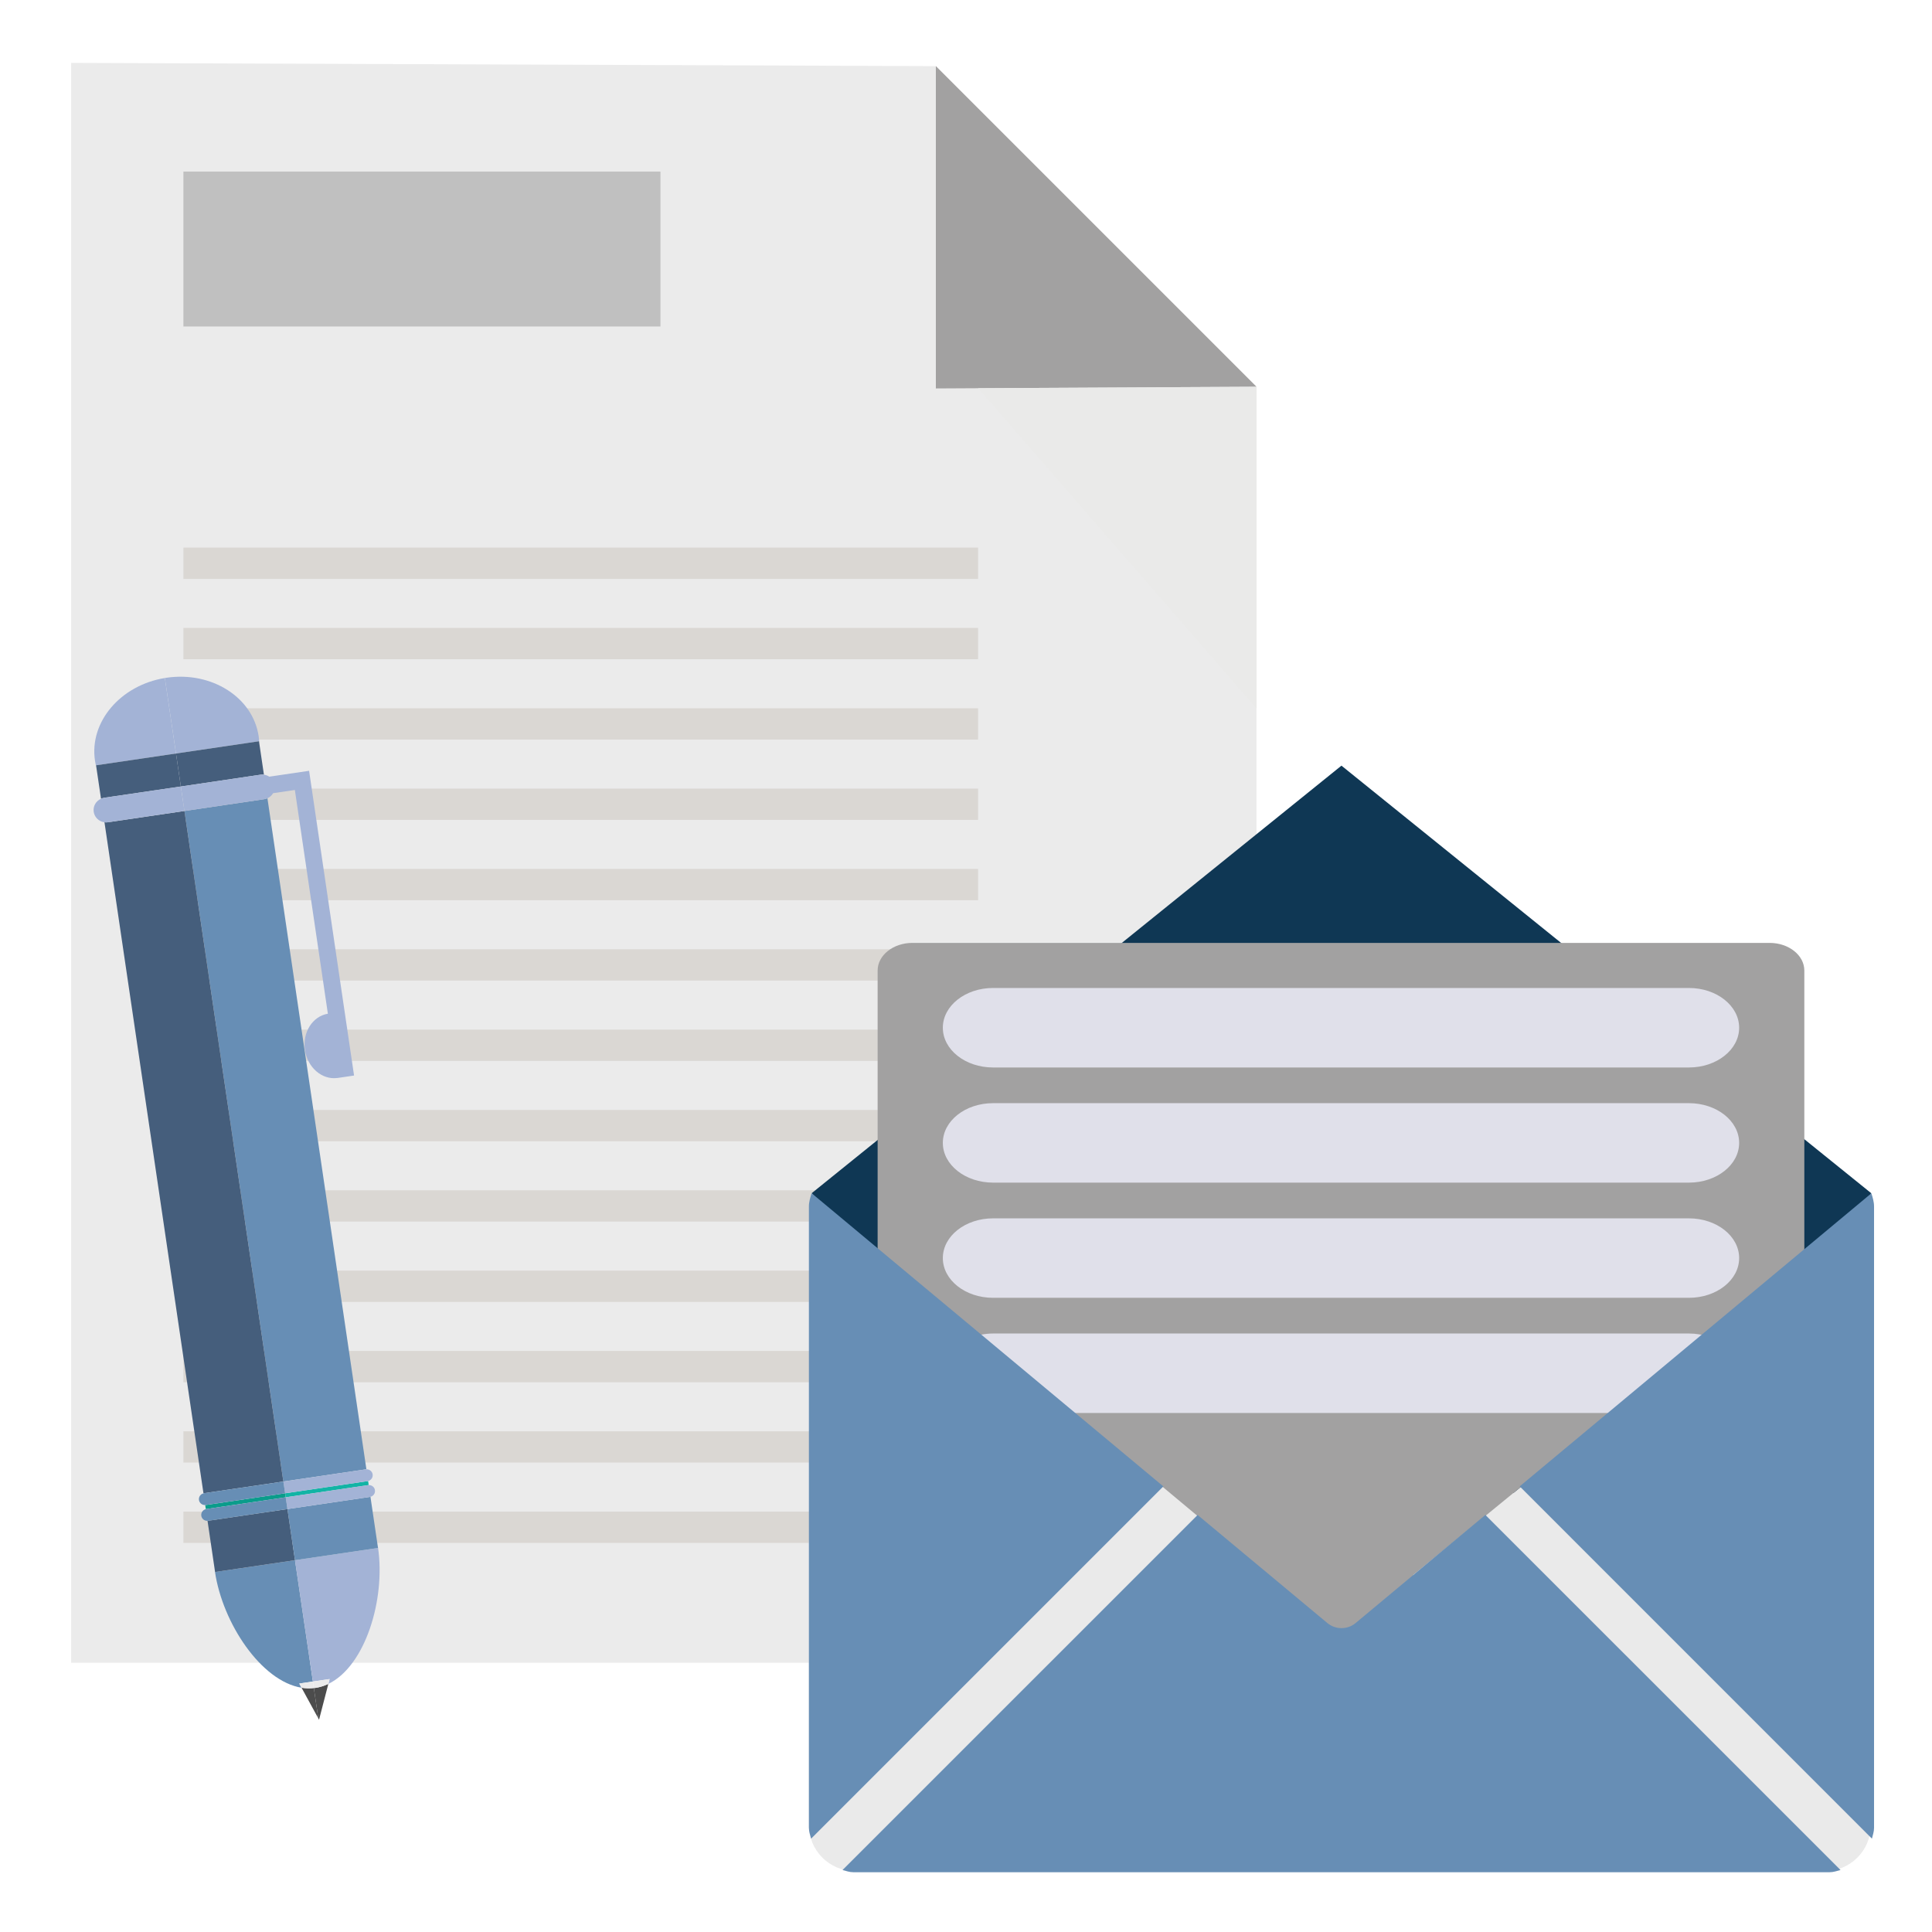 <?xml version="1.0" encoding="utf-8"?>
<!-- Generator: Adobe Illustrator 16.0.0, SVG Export Plug-In . SVG Version: 6.00 Build 0)  -->
<!DOCTYPE svg PUBLIC "-//W3C//DTD SVG 1.1//EN" "http://www.w3.org/Graphics/SVG/1.1/DTD/svg11.dtd">
<svg version="1.1" id="Layer_1" xmlns="http://www.w3.org/2000/svg" xmlns:xlink="http://www.w3.org/1999/xlink" x="0px" y="0px"
	 width="200px" height="200px" viewBox="0 0 200 200" enable-background="new 0 0 200 200" xml:space="preserve">
<path fill="none" d="M60.348,12.385L60.348,12.385c0.057,1.938,0.117,4.022,0.182,6.216C60.469,14.826,60.348,12.385,60.348,12.385z
	"/>
<polygon fill="#EBEBEB" points="7.365,6.51 7.365,172.128 130.071,172.128 130.071,40.036 96.88,6.845 "/>
<polygon fill="#A2A1A1" points="130.071,40.036 96.88,6.845 96.88,40.211 "/>
<polygon fill="#EAEAE9" points="101.251,40.188 130.071,73.341 130.071,40.036 "/>
<rect x="18.985" y="56.687" fill="#DAD7D3" width="82.266" height="3.242"/>
<rect x="18.985" y="65.002" fill="#DAD7D3" width="82.266" height="3.242"/>
<rect x="18.985" y="73.321" fill="#DAD7D3" width="82.266" height="3.238"/>
<rect x="18.985" y="81.637" fill="#DAD7D3" width="82.266" height="3.238"/>
<rect x="18.985" y="89.952" fill="#DAD7D3" width="82.266" height="3.242"/>
<rect x="18.985" y="98.268" fill="#DAD7D3" width="82.266" height="3.239"/>
<rect x="18.985" y="106.586" fill="#DAD7D3" width="82.266" height="3.238"/>
<rect x="18.985" y="114.902" fill="#DAD7D3" width="82.266" height="3.239"/>
<rect x="18.985" y="123.22" fill="#DAD7D3" width="82.266" height="3.237"/>
<rect x="18.985" y="131.535" fill="#DAD7D3" width="82.266" height="3.237"/>
<rect x="18.985" y="139.851" fill="#DAD7D3" width="82.266" height="3.24"/>
<rect x="18.985" y="148.166" fill="#DAD7D3" width="82.266" height="3.24"/>
<rect x="18.985" y="156.483" fill="#DAD7D3" width="82.266" height="3.238"/>
<rect x="18.985" y="17.764" fill="#C0C0C0" width="49.384" height="16.034"/>
<path fill="#4C4C4C" d="M32.488,174.744l0.462,3.141l0.077,0.141l0.964-3.709c-0.428,0.2-0.874,0.346-1.341,0.416
	C32.597,174.738,32.542,174.743,32.488,174.744z"/>
<path fill="#4C4C4C" d="M31.217,174.714l1.734,3.171l-0.462-3.141C32.064,174.793,31.641,174.783,31.217,174.714z"/>
<path fill="#678EB5" d="M32.39,174.071l-1.853-12.56l-8.272,1.221l-0.056-0.368c0.015,0.113,0.028,0.228,0.044,0.343
	c0.787,5.324,4.783,11.329,8.964,12.007l-0.235-0.434L32.39,174.071z"/>
<path fill="#A3B3D6" d="M30.537,161.512l1.853,12.56l1.729-0.257l-0.127,0.502c3.824-1.839,5.93-8.76,5.142-14.102
	c-0.016-0.113-0.037-0.227-0.056-0.338l0.055,0.366L30.537,161.512z"/>
<path fill="#EBEBEB" d="M32.39,174.071l0.099,0.673c0.054-0.001,0.108-0.006,0.162-0.012c0.467-0.07,0.913-0.216,1.341-0.416
	l0.127-0.502L32.39,174.071z"/>
<path fill="#EBEBEB" d="M32.39,174.071l-1.408,0.209l0.235,0.434c0.424,0.069,0.847,0.079,1.271,0.03L32.39,174.071z"/>
<path fill="#A3B3D6" d="M18.219,78.001l-1.154-7.814c-4.595,0.755-7.825,4.545-7.235,8.536c0.037,0.241,0.086,0.482,0.146,0.712
	l-0.029-0.212L18.219,78.001z"/>
<path fill="#A3B3D6" d="M26.812,76.735l0.03,0.209c-0.007-0.239-0.028-0.479-0.064-0.721c-0.594-4.039-4.873-6.755-9.552-6.062
	c-0.054,0.004-0.106,0.016-0.16,0.024l1.154,7.814L26.812,76.735z"/>
<path fill="#0A9C8B" d="M23.207,155.517l-1.909,0.281c-0.021,0.003-0.039,0.001-0.056,0.001l0.063,0.43
	c0.016-0.009,0.032-0.014,0.051-0.014l1.652-0.245l6.568-0.97l-0.062-0.416L23.207,155.517z"/>
<path fill="#12B4A5" d="M38.055,153.324l-1.913,0.282l-6.626,0.978L29.577,155l6.89-1.018l1.648-0.242
	c0.02-0.002,0.038-0.002,0.055-0.002l-0.063-0.426C38.091,153.314,38.073,153.322,38.055,153.324z"/>
<path fill="#455E7C" d="M22.562,157.279l-1.024,0.151c-0.021,0.002-0.036,0.002-0.055,0.002l0.727,4.932l0.056,0.368l8.272-1.221
	l-0.781-5.293L22.562,157.279z"/>
<path fill="#678EB5" d="M38.295,154.96l-1.021,0.15l-7.518,1.108l0.781,5.293l8.596-1.269l-0.055-0.366l-0.729-4.93
	C38.332,154.951,38.314,154.956,38.295,154.96z"/>
<path fill="#678EB5" d="M27.355,82.732l-4.118,0.609l-4.144,0.611l0.127,0.855l9.727,65.938l0.387,2.62l5.686-0.84l2.854-0.42
	c0.019-0.005,0.037,0,0.056-0.005L27.684,82.636C27.581,82.68,27.473,82.715,27.355,82.732z"/>
<path fill="#455E7C" d="M9.946,79.222l0.029,0.212l0.482,3.251c0.101-0.045,0.21-0.084,0.326-0.099l0.944-0.141l6.994-1.027
	l-0.502-3.417L9.946,79.222z"/>
<path fill="#455E7C" d="M18.219,78.001l0.502,3.417l7.314-1.084l0.946-0.138c0.117-0.018,0.229-0.014,0.341,0l-0.48-3.252
	l-0.03-0.209L18.219,78.001z"/>
<path fill="#455E7C" d="M15.274,84.516l-4.117,0.606c-0.116,0.02-0.23,0.014-0.342,0l10.248,69.469
	c0.018-0.001,0.033-0.009,0.052-0.015l2.857-0.42l5.361-0.79l-0.387-2.62l-9.727-65.938l-0.127-0.855L15.274,84.516z"/>
<path fill="#A3B3D6" d="M11.728,82.445l-0.944,0.141c-0.116,0.015-0.225,0.054-0.326,0.099c-0.518,0.228-0.844,0.771-0.757,1.355
	c0.085,0.585,0.556,1.013,1.115,1.081c0.112,0.014,0.226,0.02,0.342,0l4.117-0.606l3.819-0.563l-0.373-2.535L11.728,82.445z"/>
<path fill="#A3B3D6" d="M27.877,80.4c-0.167-0.106-0.355-0.176-0.555-0.204c-0.111-0.014-0.224-0.018-0.341,0l-0.946,0.138
	l-7.314,1.084l0.373,2.535l4.144-0.611l4.118-0.609c0.117-0.017,0.226-0.053,0.328-0.097c0.247-0.109,0.453-0.296,0.586-0.526
	l2.254-0.332l3.417,23.162c-1.583,0.258-2.644,1.927-2.374,3.75c0.269,1.823,1.766,3.113,3.353,2.901l0.002,0.003l1.73-0.255
	l-4.655-31.546L27.877,80.4z"/>
<path fill="#A3B3D6" d="M37.93,152.102c-0.019,0.005-0.037,0-0.056,0.005l-2.854,0.42l-5.686,0.84l0.182,1.218l6.626-0.978
	l1.913-0.282c0.019-0.002,0.036-0.01,0.053-0.012c0.308-0.074,0.514-0.367,0.468-0.687C38.527,152.309,38.245,152.086,37.93,152.102
	z"/>
<path fill="#678EB5" d="M23.973,154.156l-2.857,0.42c-0.019,0.006-0.034,0.014-0.052,0.015c-0.307,0.076-0.512,0.372-0.468,0.685
	c0.048,0.321,0.329,0.542,0.646,0.523c0.017,0,0.035,0.002,0.056-0.001l1.909-0.281l6.309-0.933l-0.182-1.218L23.973,154.156z"/>
<path fill="#A3B3D6" d="M38.17,153.738c-0.018,0-0.036,0-0.055,0.002l-1.648,0.242L29.577,155l0.179,1.219l7.518-1.108l1.021-0.15
	c0.02-0.004,0.037-0.009,0.054-0.013c0.306-0.076,0.514-0.371,0.464-0.689C38.769,153.941,38.485,153.719,38.17,153.738z"/>
<path fill="#678EB5" d="M23.009,155.97l-1.652,0.245c-0.019,0-0.036,0.005-0.051,0.014c-0.31,0.07-0.515,0.364-0.468,0.684
	c0.047,0.318,0.33,0.54,0.644,0.521c0.019,0,0.035,0,0.055-0.002l1.024-0.151l7.194-1.061L29.577,155L23.009,155.97z"/>
<path fill="#0F3754" d="M138.867,79.26l54.856,44.271c-0.274,0.052-1.215,4.765-1.508,4.765l-7.126,26.78l-91.634-1.69
	l-7.667-26.794c-0.278,0-1.492-3.014-1.768-3.068L138.867,79.26z"/>
<rect x="94.299" y="101.361" fill="#E0E0EA" width="87.519" height="49.624"/>
<path fill="#EAEAEA" d="M188.917,155.076h-2.133v-24.345l-9.826,7.672c1.813,0.643,3.078,2.081,3.078,3.754
	c0,2.272-2.327,4.114-5.199,4.114h-7.954l-1.987,1.553l-18.586,15.207l-1.479,11.616l-13.623-6.124l2.852-3.171l-22.865-19.081
	h-8.392c-2.873,0-5.2-1.842-5.2-4.114c0-1.915,1.655-3.521,3.896-3.978l-10.646-8.885v25.781h-2.369
	c-2.62,0-4.746,2.127-4.746,4.744v29.127c0,2.619,2.126,4.745,4.746,4.745h100.434c2.623,0,4.746-2.126,4.746-4.745V159.82
	C193.663,157.203,191.54,155.076,188.917,155.076z"/>
<path fill="#A2A1A1" d="M102.802,138.044h72.035c0.756,0,1.474,0.129,2.121,0.359l9.826-7.672v-30.26
	c0-1.582-1.611-2.863-3.597-2.863H94.452c-1.984,0-3.6,1.281-3.6,2.863v28.823l10.646,8.885
	C101.915,138.094,102.351,138.044,102.802,138.044z M102.802,102.275h72.035c2.872,0,5.199,1.844,5.199,4.116
	c0,2.271-2.327,4.114-5.199,4.114h-72.035c-2.873,0-5.2-1.844-5.2-4.114C97.602,104.119,99.929,102.275,102.802,102.275z
	 M102.802,114.199h72.035c2.872,0,5.199,1.841,5.199,4.113c0,2.271-2.327,4.113-5.199,4.113h-72.035c-2.873,0-5.2-1.843-5.2-4.113
	C97.602,116.04,99.929,114.199,102.802,114.199z M102.802,126.123h72.035c2.872,0,5.199,1.839,5.199,4.112
	c0,2.271-2.327,4.114-5.199,4.114h-72.035c-2.873,0-5.2-1.844-5.2-4.114C97.602,127.962,99.929,126.123,102.802,126.123z"/>
<path fill="none" d="M102.802,110.506h72.035c2.872,0,5.199-1.844,5.199-4.114c0-2.272-2.327-4.116-5.199-4.116h-72.035
	c-2.873,0-5.2,1.844-5.2,4.116C97.602,108.662,99.929,110.506,102.802,110.506z"/>
<path fill="none" d="M102.802,138.044c-0.451,0-0.887,0.05-1.304,0.136l9.695,8.092h55.689l10.075-7.868
	c-0.647-0.23-1.365-0.359-2.121-0.359H102.802z"/>
<path fill="none" d="M102.802,122.426h72.035c2.872,0,5.199-1.843,5.199-4.113c0-2.272-2.327-4.113-5.199-4.113h-72.035
	c-2.873,0-5.2,1.841-5.2,4.113C97.602,120.583,99.929,122.426,102.802,122.426z"/>
<path fill="none" d="M174.837,146.271c2.872,0,5.199-1.842,5.199-4.114c0-1.673-1.265-3.111-3.078-3.754l-10.075,7.868H174.837z"/>
<path fill="none" d="M102.802,134.35h72.035c2.872,0,5.199-1.844,5.199-4.114c0-2.273-2.327-4.112-5.199-4.112h-72.035
	c-2.873,0-5.2,1.839-5.2,4.112C97.602,132.506,99.929,134.35,102.802,134.35z"/>
<path fill="none" d="M97.602,142.157c0,2.272,2.327,4.114,5.2,4.114h8.392l-9.695-8.092
	C99.257,138.637,97.602,140.242,97.602,142.157z"/>
<polygon fill="#A2A1A1" points="134.059,165.353 131.207,168.523 144.83,174.647 146.31,163.031 164.896,147.824 166.883,146.271 
	111.193,146.271 "/>
<path fill="#678EB5" d="M153.766,156.824l-13.425,11.186c-0.422,0.358-0.941,0.533-1.474,0.533c-0.519,0-1.038-0.175-1.467-0.533
	l-13.422-11.181L87.22,193.583c0.363,0.097,0.723,0.228,1.111,0.228h101.073c0.398,0,0.757-0.131,1.126-0.228L153.766,156.824z"/>
<path fill="#678EB5" d="M194,124.897c0-0.481-0.136-0.928-0.276-1.366l-36.406,30.336l36.463,36.468
	c0.089-0.367,0.22-0.722,0.22-1.118V124.897z"/>
<path fill="#678EB5" d="M84.021,123.523c-0.144,0.441-0.284,0.887-0.284,1.374v64.319c0,0.398,0.135,0.755,0.23,1.12l36.463-36.465
	L84.021,123.523z"/>
</svg>
